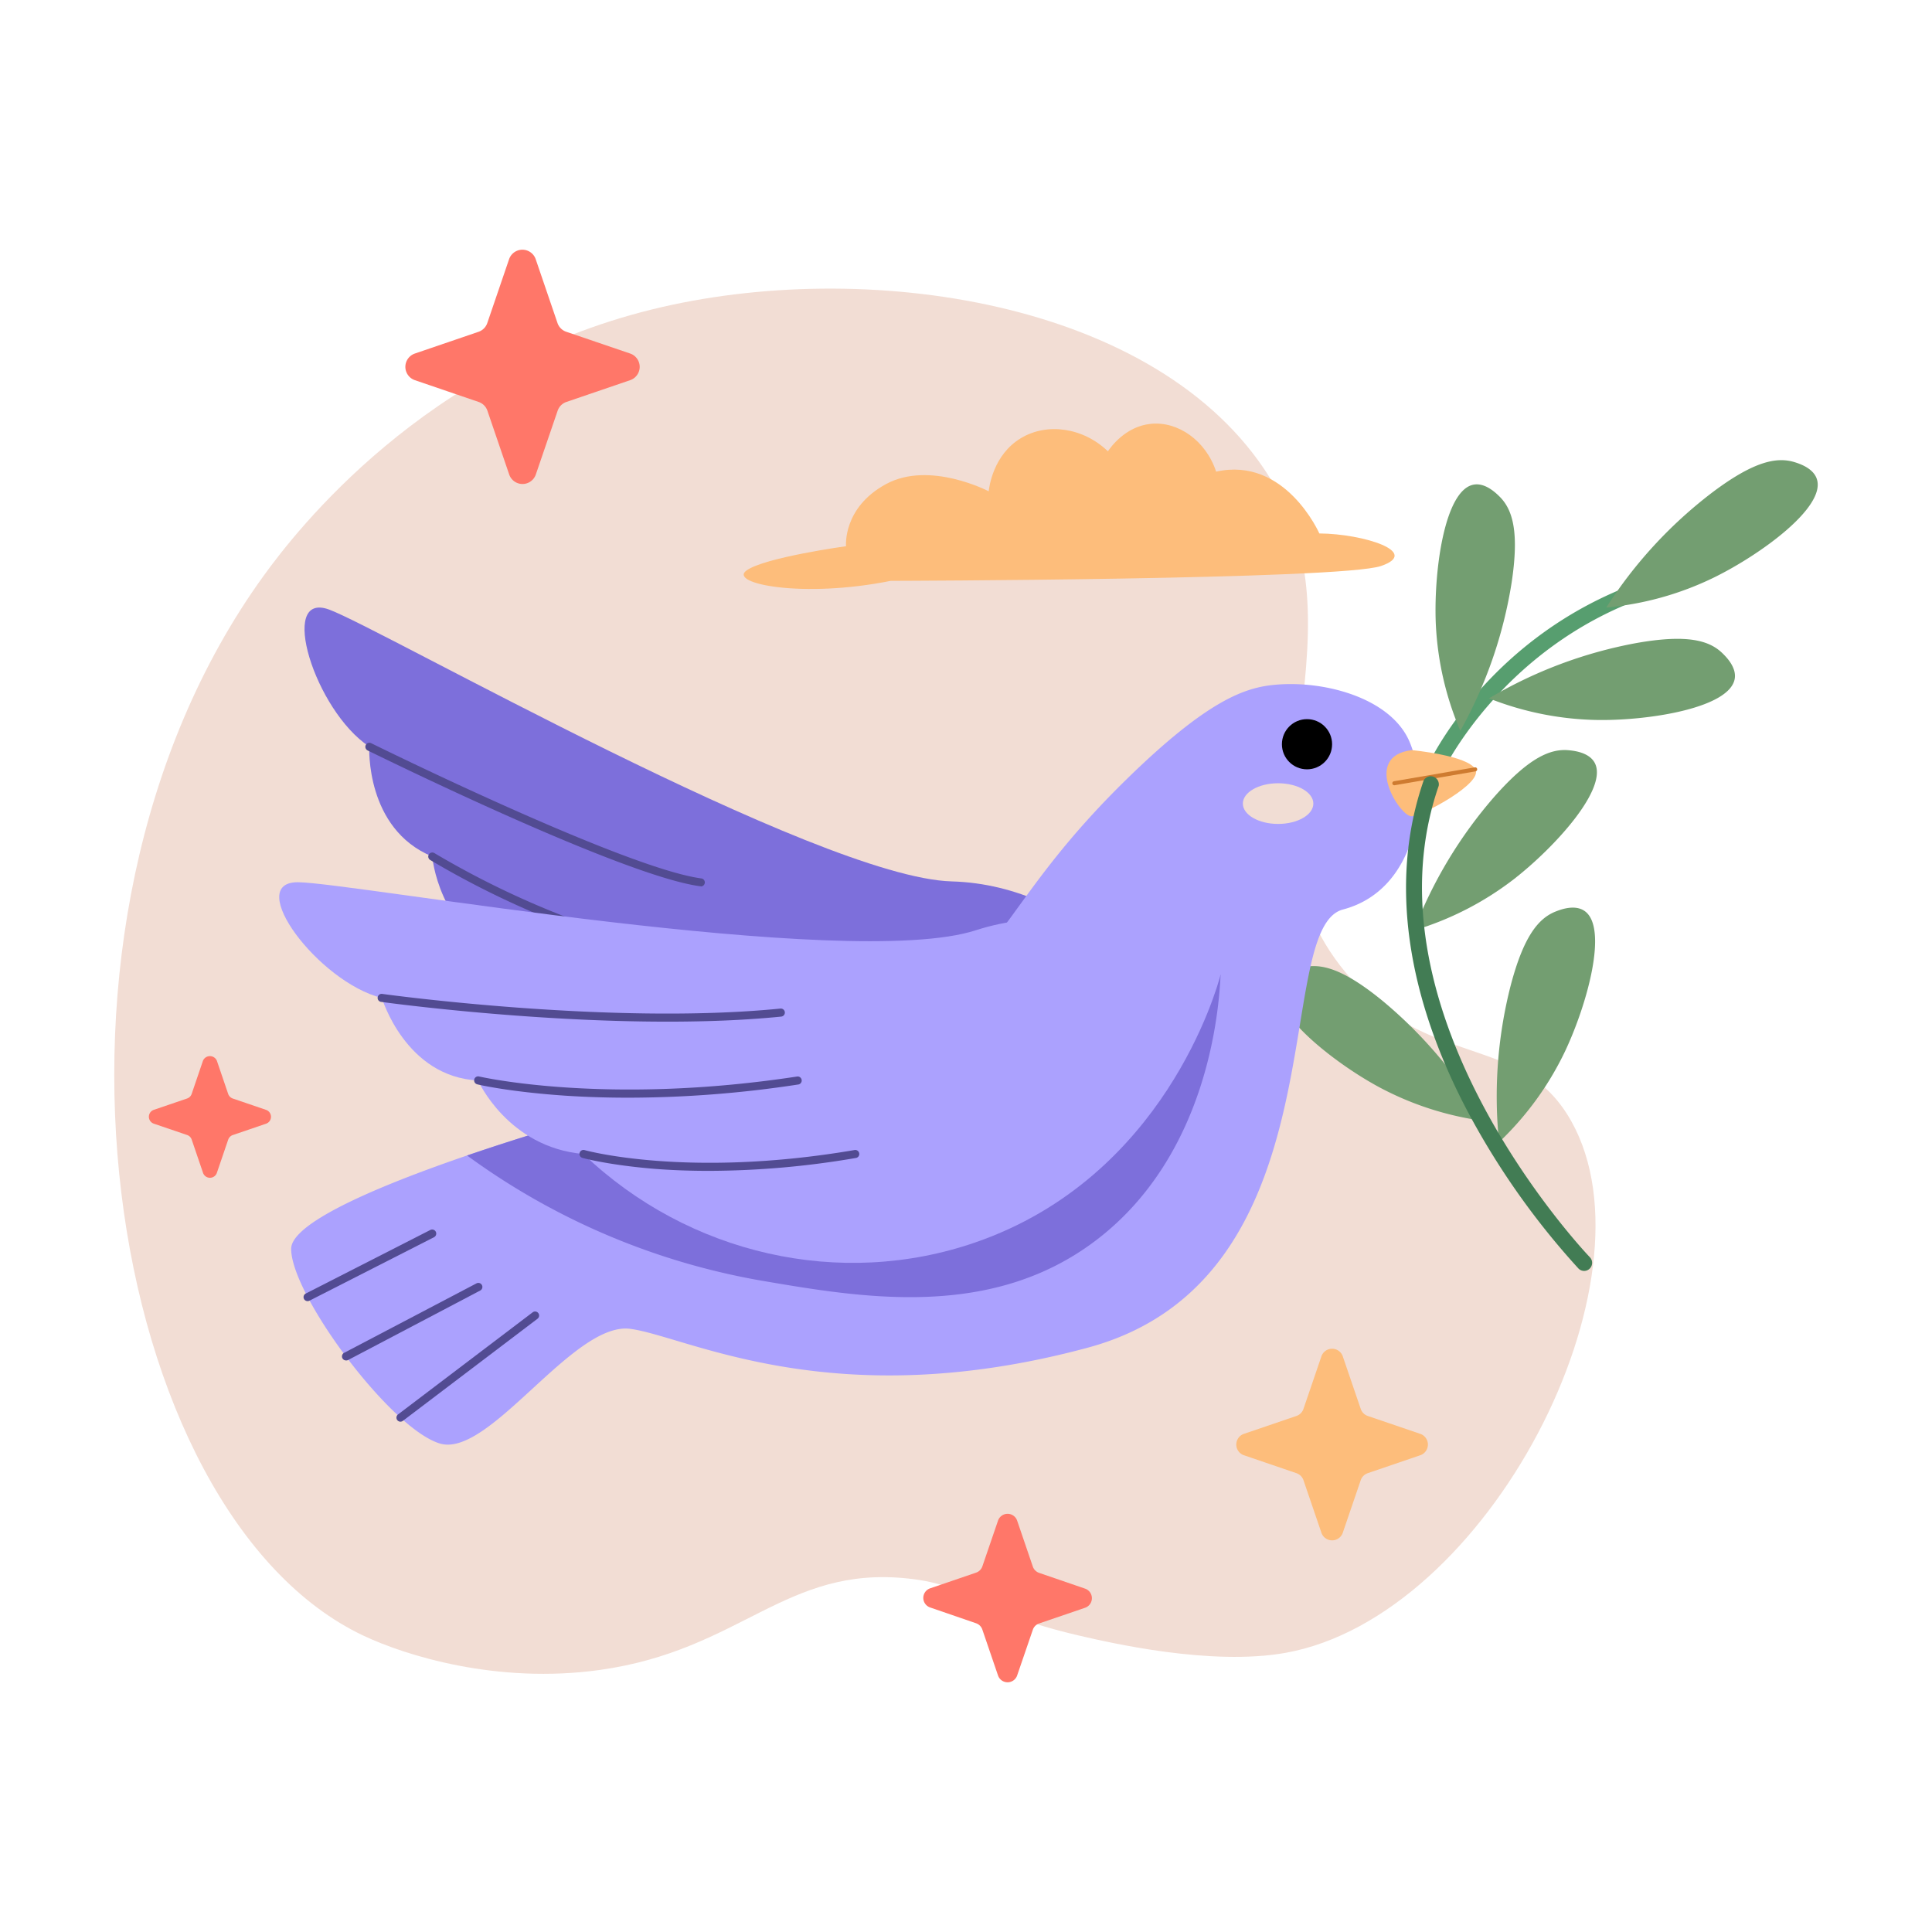 <?xml version="1.0" ?><svg viewBox="0 0 512 512" xmlns="http://www.w3.org/2000/svg"><defs><style>.cls-1{fill:#f2ddd4;}.cls-2{fill:#fdbd7b;}.cls-3{fill:#579e6f;}.cls-4{fill:#739e71;}.cls-5{fill:#7d6fdb;}.cls-6{fill:#524b92;}.cls-7{fill:#aba1fe;}.cls-8{fill:#ce7b30;}.cls-9{fill:#f1ddd4;}.cls-10{fill:#427c54;}.cls-11{fill:#ff7769;}</style></defs><title/><g id="Pigeons"><path class="cls-1" d="M69.8,152.68C2.06,246.42,28.34,401.23,96.24,433.43c11.21,5.31,35.46,12.92,62.67,9.13,37.56-5.23,49.17-27.76,81.8-24.23,17.34,1.87,17,8.56,45.2,15.1,8.39,1.94,35,8.12,54.77,4.59,53.68-9.61,99.43-98.61,75.74-140.87-13.41-23.93-38.05-13.21-59.82-39.44-33.16-40,7.29-87.47-20.2-131.29C307,79.5,229,68.14,172.8,82,112.57,96.82,78.77,140.26,69.8,152.68Z"/><path class="cls-2" d="M293.61,119.6c-6.59-6.33-16.12-7.63-23-3.52-7.42,4.41-8.48,13.06-8.59,14.12,0,0-15.63-8.19-27.2-1.92s-10.61,16.47-10.61,16.47-21.81,3-26.44,6.48,15,7.38,38.28,2.7c0,0,119.26-.29,129.92-3.93s-4.52-8.54-16.33-8.63c0,0-9-20.48-27.35-16.38-2.74-8.29-10.15-13.39-17.31-12.67C298.17,113,294.24,118.66,293.61,119.6Z"/><path class="cls-3" d="M380.24,206a2.21,2.21,0,0,1-.89-.2A2.14,2.14,0,0,1,378.3,203c.65-1.4,16.2-34.48,56.31-48.76a2.14,2.14,0,1,1,1.43,4c-38.35,13.65-53.7,46.19-53.85,46.51A2.14,2.14,0,0,1,380.24,206Z"/><path class="cls-4" d="M397.27,302.68a118.49,118.49,0,0,1,3.05-41.41c3.49-13.34,7.49-18,12.07-19.76,1.16-.45,4.86-1.87,7.45-.15,6.49,4.29.79,24.85-5.13,37.34A81.83,81.83,0,0,1,397.27,302.68Z"/><path class="cls-4" d="M374.7,246.57A118.38,118.38,0,0,1,396.14,211c9.15-10.32,14.82-12.67,19.7-12.17,1.24.13,5.18.53,6.72,3.23,3.84,6.77-10.54,22.52-21.46,31A81.62,81.62,0,0,1,374.7,246.57Z"/><path class="cls-4" d="M394.6,185.07a118.53,118.53,0,0,1,38.86-14.62c13.58-2.43,19.49-.76,23,2.66.89.87,3.74,3.63,3.27,6.7-1.18,7.69-22.22,11.14-36.05,11A81.64,81.64,0,0,1,394.6,185.07Z"/><path class="cls-4" d="M425.68,161a118.67,118.67,0,0,1,28.14-30.53c11-8.27,17.06-9.43,21.74-8,1.19.37,5,1.55,5.93,4.51,2.41,7.4-14.83,19.95-27.24,26.05A81.66,81.66,0,0,1,425.68,161Z"/><path class="cls-4" d="M393.27,297.07a118.66,118.66,0,0,0-26.76-31.74c-10.66-8.75-16.63-10.17-21.38-8.91-1.2.32-5,1.34-6.12,4.24-2.73,7.29,13.95,20.59,26.07,27.23A81.72,81.72,0,0,0,393.27,297.07Z"/><path class="cls-4" d="M387,193.67a118.42,118.42,0,0,0,13.59-39.22c2.07-13.64.25-19.5-3.27-22.93-.89-.87-3.72-3.64-6.77-3.09-7.66,1.37-10.56,22.5-10.07,36.32A81.64,81.64,0,0,0,387,193.67Z"/><path class="cls-5" d="M309.39,266.37s-21.71-31.8-57.2-32.79-151.4-67.1-165-72.05-3.78,26.79,10.67,36.33c0,0-1.11,21.79,16.7,29.13,0,0,1.5,19.33,19.79,27.7,0,0-.34,8.41,26.34,27.52S272.67,307.63,309.39,266.37Z"/><path class="cls-6" d="M185.72,234.87h-.14c-20.64-2.73-85.42-34.68-88.17-36a1.09,1.09,0,0,1-.48-1.44,1.07,1.07,0,0,1,1.43-.48c.67.33,67.2,33.16,87.5,35.84a1.07,1.07,0,0,1-.14,2.13Z"/><path class="cls-6" d="M190.77,256.79l-.2,0a235.13,235.13,0,0,1-41.09-11.67,234.38,234.38,0,0,1-35.43-17.19,1.07,1.07,0,1,1,1.09-1.84A232.49,232.49,0,0,0,191,254.67a1.07,1.07,0,0,1-.19,2.12Z"/><path class="cls-7" d="M337.7,181.49c-7.75.76-17.59,3.91-39.38,25.25-31,30.39-31.64,46.14-54.93,60.31a141.52,141.52,0,0,1-41,16.75c-53.52,12.82-125.23,35-125.23,47.16s26.26,47.61,39.39,51.58,35.35-32.4,50.49-30.38,53.53,23.23,121.19,5,48.47-111.08,67.66-116.13c20.65-5.44,23.05-32.51,17.5-44.81C368.28,184.94,350.93,180.21,337.7,181.49Z"/><path class="cls-5" d="M290.58,328.6c29.66-22.64,32.47-61.16,32.89-70.3l-81.09,9.34a142.11,142.11,0,0,1-40,16.16c-25.3,6.06-54.66,14.22-78.6,22.42a186.15,186.15,0,0,0,77.93,33.15C228.74,344,262.83,349.78,290.58,328.6Z"/><path class="cls-7" d="M323.47,258.3s-31.09-22.72-64.87-11.77S93.47,233.92,79,233.8s5.39,26.51,22.2,30.67c0,0,6.24,20.9,25.48,21.87,0,0,7.88,17.71,27.91,19.48,27.94,26.67,68.14,35.78,103.89,23.43C308.47,312,322.42,262.3,323.47,258.3Z"/><path class="cls-2" d="M374.14,198.79S389,200.18,391,203.88s-13.8,12.12-16.83,12.45S360.67,200.43,374.14,198.79Z"/><path class="cls-8" d="M369.51,208.1a.53.53,0,0,1-.52-.44.53.53,0,0,1,.43-.62l21.46-3.69a.54.54,0,0,1,.19,1.06l-21.46,3.68Z"/><path class="cls-6" d="M176.87,270.75c-37.88,0-75.3-5.16-75.78-5.23a1.07,1.07,0,1,1,.3-2.11c.6.08,60.63,8.35,105.43,3.87a1.07,1.07,0,0,1,.21,2.13C197.43,270.37,187.13,270.75,176.87,270.75Z"/><path class="cls-6" d="M166.48,290.9c-6.48,0-12.11-.23-16.77-.54-14.67-1-22.89-2.9-23.23-3a1.08,1.08,0,0,1-.8-1.29,1.06,1.06,0,0,1,1.29-.79c.33.07,33.66,7.74,84.34,0a1.07,1.07,0,0,1,.32,2.11A299.14,299.14,0,0,1,166.48,290.9Z"/><path class="cls-6" d="M187.8,310.29c-5.51,0-10.26-.22-14.17-.52-12.32-1-19-2.84-19.29-2.92a1.07,1.07,0,0,1,.59-2.06c.26.08,27.24,7.52,71.44,0a1.07,1.07,0,1,1,.36,2.1A232,232,0,0,1,187.8,310.29Z"/><path class="cls-6" d="M106.13,376.76a1.07,1.07,0,0,1-.65-1.92l35.68-27.06a1.06,1.06,0,0,1,1.49.2,1.07,1.07,0,0,1-.2,1.5l-35.68,27.06A1.1,1.1,0,0,1,106.13,376.76Z"/><path class="cls-6" d="M91.67,360.53a1.07,1.07,0,0,1-.5-2l35.06-18.4a1.07,1.07,0,1,1,1,1.89l-35,18.41A1.11,1.11,0,0,1,91.67,360.53Z"/><path class="cls-6" d="M81.56,344.82a1.09,1.09,0,0,1-1-.59,1.06,1.06,0,0,1,.47-1.43l33-16.84a1.07,1.07,0,0,1,1,1.91L82,344.7A1,1,0,0,1,81.56,344.82Z"/><circle cx="346.37" cy="197.23" r="6.65"/><ellipse class="cls-9" cx="338.71" cy="212.96" rx="9.34" ry="5.39"/><path class="cls-10" d="M419.84,336.81a2.11,2.11,0,0,1-1.54-.65,203,203,0,0,1-28.76-40.49c-17.1-31.85-21.34-62.56-12.27-88.8a2.14,2.14,0,0,1,4,1.39c-21,60.82,39.45,124.3,40.07,124.93a2.14,2.14,0,0,1-.05,3A2.1,2.1,0,0,1,419.84,336.81Z"/><path class="cls-2" d="M345.44,373.35l4.7-13.76a3,3,0,0,1,5.76,0l4.7,13.76a3,3,0,0,0,1.89,1.9l13.76,4.69a3,3,0,0,1,0,5.76l-13.76,4.7a3,3,0,0,0-1.89,1.89l-4.7,13.76a3,3,0,0,1-5.76,0l-4.7-13.76a3,3,0,0,0-1.89-1.89l-13.76-4.7a3,3,0,0,1,0-5.76l13.76-4.69A3,3,0,0,0,345.44,373.35Z"/><path class="cls-11" d="M260.33,415.13,264.48,403a2.68,2.68,0,0,1,5.08,0l4.15,12.16a2.7,2.7,0,0,0,1.68,1.67L287.54,421a2.68,2.68,0,0,1,0,5.08l-12.15,4.15a2.68,2.68,0,0,0-1.68,1.67L269.56,444a2.68,2.68,0,0,1-5.08,0l-4.15-12.15a2.67,2.67,0,0,0-1.67-1.67L246.51,426a2.68,2.68,0,0,1,0-5.08l12.15-4.15A2.69,2.69,0,0,0,260.33,415.13Z"/><path class="cls-11" d="M129.14,85.6l5.77-16.9a3.73,3.73,0,0,1,7.06,0l5.77,16.9a3.71,3.71,0,0,0,2.32,2.32L167,93.69a3.73,3.73,0,0,1,0,7.06l-16.9,5.77a3.73,3.73,0,0,0-2.32,2.33L142,125.74a3.73,3.73,0,0,1-7.06,0l-5.77-16.89a3.72,3.72,0,0,0-2.33-2.33l-16.89-5.77a3.73,3.73,0,0,1,0-7.06l16.89-5.77A3.71,3.71,0,0,0,129.14,85.6Z"/><path class="cls-11" d="M50.79,289.91l3-8.81a2,2,0,0,1,3.68,0l3,8.81a2,2,0,0,0,1.22,1.21l8.8,3a1.94,1.94,0,0,1,0,3.68l-8.8,3A2,2,0,0,0,60.48,302l-3,8.8a1.94,1.94,0,0,1-3.68,0l-3-8.8a1.94,1.94,0,0,0-1.21-1.21l-8.81-3a1.94,1.94,0,0,1,0-3.68l8.81-3A1.94,1.94,0,0,0,50.79,289.91Z"/></g></svg>